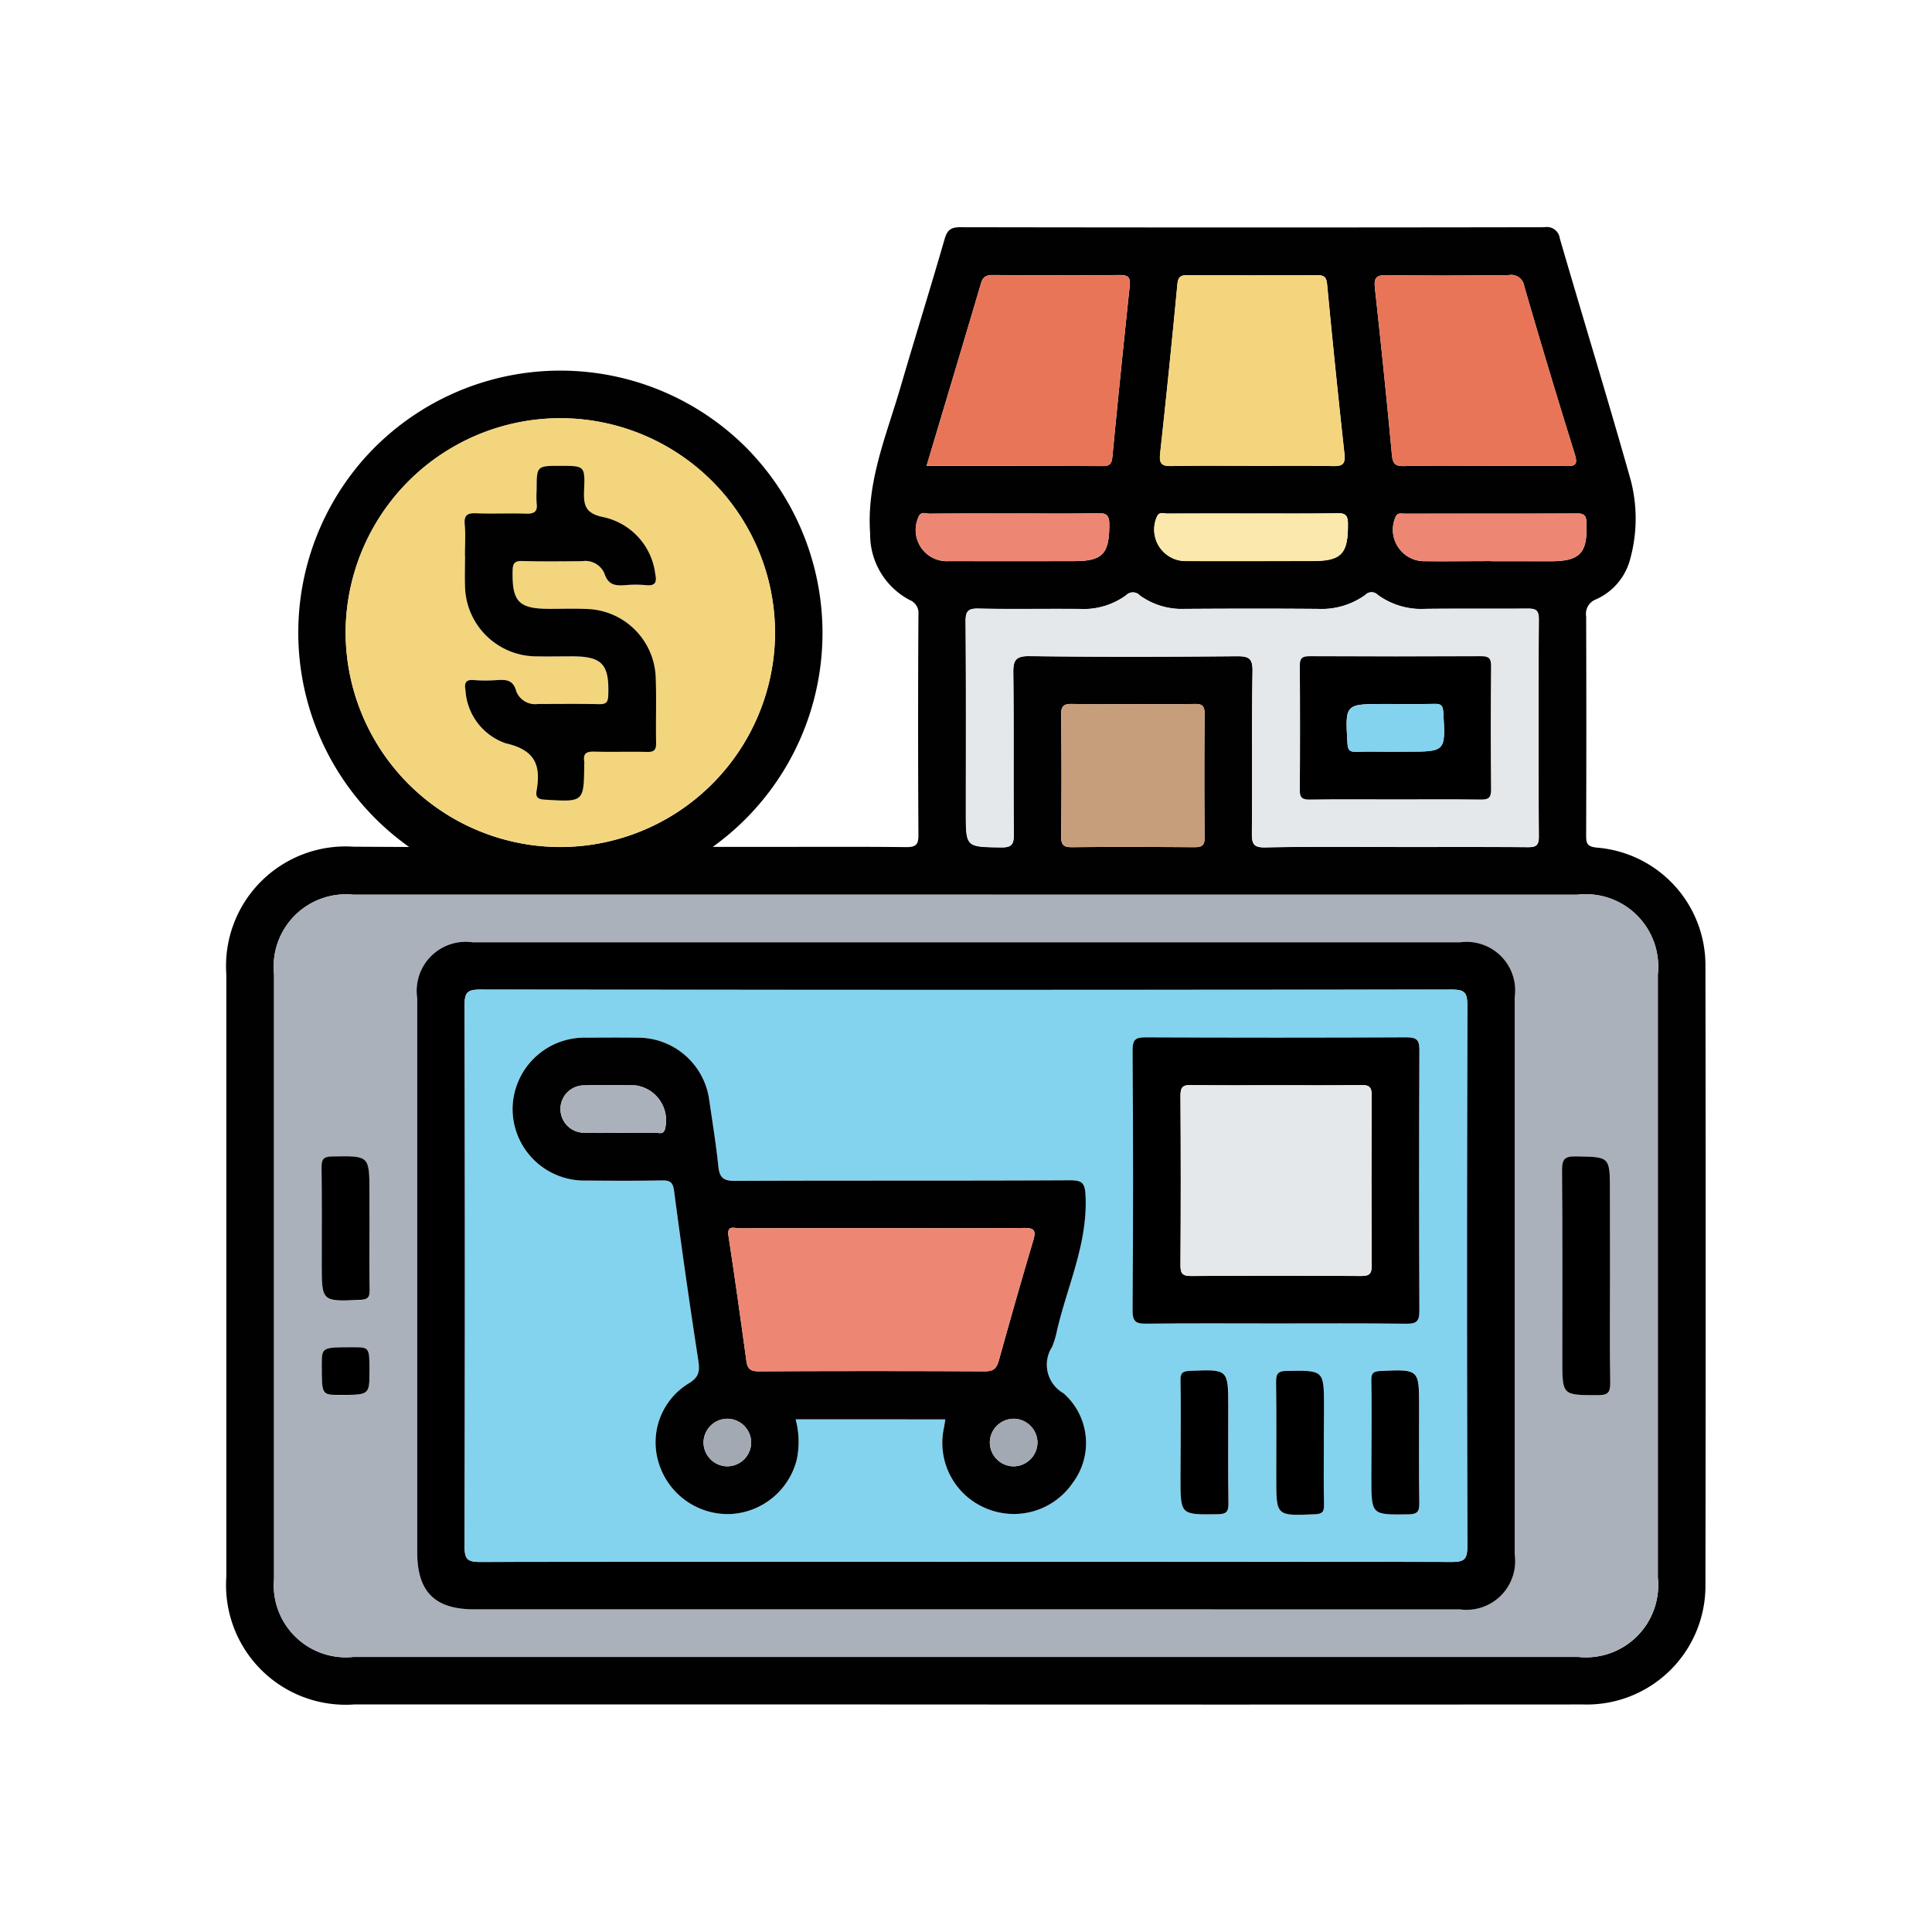 <svg xmlns="http://www.w3.org/2000/svg" width="85" height="85" viewBox="0 0 85 85">
  <g id="Grupo_957382" data-name="Grupo 957382" transform="translate(-180 -6099)">
    <rect id="Rectángulo_34178" data-name="Rectángulo 34178" width="85" height="85" transform="translate(180 6099)" fill="none"/>
    <g id="Grupo_957383" data-name="Grupo 957383" transform="translate(629.066 5851.702)">
      <path id="Trazado_632174" data-name="Trazado 632174" d="M-431.065,284.562a11.558,11.558,0,0,1-1.908-17.167,11.561,11.561,0,0,1,16.64-.5,11.585,11.585,0,0,1-1.376,17.663h2.348c2.055,0,4.11-.013,6.165.01.427,0,.54-.106.537-.535q-.028-4.846,0-9.693a.614.614,0,0,0-.386-.644,3.262,3.262,0,0,1-1.739-2.929c-.16-2.255.7-4.272,1.312-6.352.64-2.194,1.323-4.375,1.957-6.571.114-.4.253-.55.692-.549q12.856.022,25.712,0a.571.571,0,0,1,.67.493c1.033,3.553,2.121,7.091,3.125,10.652a6.7,6.7,0,0,1-.022,3.428,2.679,2.679,0,0,1-1.512,1.8.678.678,0,0,0-.432.748q.016,4.814,0,9.628c0,.355.034.5.469.546a5.191,5.191,0,0,1,4.779,5.226q.022,13.59,0,27.18a5.22,5.22,0,0,1-5.4,5.291q-15.71.01-31.419,0-11.315,0-22.629,0a5.263,5.263,0,0,1-5.627-5.6q0-13.263,0-26.525a5.26,5.26,0,0,1,5.609-5.612Zm24.566,2.1h-27.025a3.179,3.179,0,0,0-3.484,3.5q0,13.3,0,26.592a3.171,3.171,0,0,0,3.476,3.445h53.918a3.179,3.179,0,0,0,3.486-3.5q0-13.263,0-26.526a3.186,3.186,0,0,0-3.543-3.51Zm-27.361-11.578a9.459,9.459,0,0,0,9.366,9.48,9.46,9.46,0,0,0,9.527-9.386,9.456,9.456,0,0,0-9.367-9.479A9.454,9.454,0,0,0-433.86,275.081Zm46.175,9.481c1.946,0,3.892-.009,5.838.008.356,0,.482-.074.48-.459q-.024-4.781,0-9.562c0-.449-.173-.478-.532-.474-1.486.016-2.974-.006-4.46.012a3.251,3.251,0,0,1-2.093-.614.382.382,0,0,0-.558.007,3.307,3.307,0,0,1-2.1.608c-1.946-.016-3.892-.013-5.837,0a3.154,3.154,0,0,1-1.97-.588.419.419,0,0,0-.613-.009,3.181,3.181,0,0,1-2.032.6c-1.487-.016-2.974.017-4.46-.017-.472-.011-.568.129-.564.578.022,2.794.011,5.589.011,8.383,0,1.546,0,1.524,1.553,1.545.481.007.561-.148.556-.586-.022-2.358.007-4.716-.023-7.073-.007-.56.088-.765.72-.757,3.038.039,6.078.031,9.117.005.52,0,.7.083.689.655-.038,2.379,0,4.759-.027,7.138,0,.466.076.628.592.618C-391.49,284.54-389.587,284.562-387.685,284.562Zm-6.286-16.77c1.18,0,2.36-.016,3.54.009.412.009.569-.071.518-.529q-.412-3.738-.766-7.483c-.031-.324-.151-.388-.441-.387q-2.851.015-5.7,0c-.29,0-.411.061-.442.386q-.356,3.744-.763,7.483c-.05.458.105.538.518.529C-396.332,267.776-395.151,267.792-393.971,267.792Zm-14.33,0c2.642,0,5.2,0,7.756.006.319,0,.393-.119.421-.415q.361-3.746.76-7.489c.038-.354-.025-.5-.429-.5-1.859.02-3.717.013-5.576,0-.273,0-.443.052-.53.344C-406.684,262.4-407.48,265.046-408.3,267.792Zm24.559,0c1.181,0,2.362-.013,3.542.007.418.007.57-.034.418-.522q-1.149-3.681-2.222-7.385a.578.578,0,0,0-.682-.493c-1.793.019-3.586.029-5.379,0-.519-.01-.552.189-.506.61.264,2.429.518,4.859.743,7.292.037.4.149.513.543.5C-386.1,267.776-384.924,267.792-383.743,267.792Zm-15.45,10.482c-.9,0-1.793.013-2.689-.007-.346-.008-.5.056-.5.454q.032,2.685,0,5.37c0,.368.1.482.473.478,1.792-.019,3.585-.014,5.378,0,.317,0,.466-.05.462-.421q-.028-2.718,0-5.436c0-.34-.089-.454-.439-.445C-397.4,278.29-398.3,278.274-399.193,278.274Zm-5.243-8.385c-1.245,0-2.489-.006-3.734.007-.164,0-.39-.129-.494.163a1.372,1.372,0,0,0,1.345,1.924q2.751.006,5.5,0c1.265,0,1.554-.319,1.557-1.6,0-.4-.1-.518-.508-.509C-401.99,269.907-403.213,269.889-404.436,269.889Zm10.464,0c-1.246,0-2.492,0-3.738,0-.153,0-.349-.1-.454.13a1.387,1.387,0,0,0,1.241,1.959c1.858.009,3.716,0,5.575,0,1.307,0,1.594-.314,1.585-1.635,0-.369-.1-.477-.471-.47C-391.48,269.9-392.726,269.889-393.973,269.889Zm10.492,2.1h2.62c1.318,0,1.643-.359,1.591-1.691-.012-.3-.082-.413-.4-.411-2.533.012-5.066.005-7.6.009-.138,0-.3-.06-.393.131a1.388,1.388,0,0,0,1.17,1.958C-385.49,272-384.485,271.985-383.48,271.985Z" fill="#010101"/>
      <path id="Trazado_632175" data-name="Trazado 632175" d="M-400.6,369.151h26.828a3.186,3.186,0,0,1,3.543,3.51q0,13.263,0,26.526a3.179,3.179,0,0,1-3.486,3.5h-53.918a3.171,3.171,0,0,1-3.476-3.445q0-13.3,0-26.592a3.18,3.18,0,0,1,3.484-3.5Zm-.054,31.443h21.715a2.14,2.14,0,0,0,2.412-2.423q0-12.25,0-24.5a2.138,2.138,0,0,0-2.411-2.424h-43.429a2.158,2.158,0,0,0-2.445,2.455q0,12.184,0,24.368c0,1.75.769,2.523,2.509,2.523Zm28.326-14.6V382.2c0-1.529,0-1.506-1.5-1.533-.49-.008-.614.118-.609.608.026,2.789.013,5.578.013,8.367,0,1.543,0,1.526,1.568,1.531.427,0,.548-.112.541-.54C-372.342,389.085-372.326,387.538-372.326,385.99Zm-54.583-2.1v-1.632c0-1.628,0-1.614-1.64-1.585-.375.007-.472.117-.467.479.019,1.415.008,2.829.008,4.244,0,1.676,0,1.666,1.706,1.585.317-.015.405-.107.4-.413C-426.92,385.673-426.909,384.78-426.909,383.887Zm0,6.234c0-1.056,0-1.056-.715-1.057-1.385,0-1.385,0-1.385.779,0,1.317,0,1.317.78,1.318C-426.909,391.161-426.909,391.161-426.909,390.122Z" transform="translate(-5.901 -82.492)" fill="#aab1bb"/>
      <path id="Trazado_632176" data-name="Trazado 632176" d="M-419.11,298.674a9.454,9.454,0,0,1,9.526-9.385,9.456,9.456,0,0,1,9.367,9.479,9.46,9.46,0,0,1-9.527,9.386A9.459,9.459,0,0,1-419.11,298.674Zm5.248-3.335h0c0,.458-.013.917,0,1.375a3.15,3.15,0,0,0,3.074,3.052c.546.016,1.093,0,1.639,0,1.32,0,1.636.351,1.589,1.695-.01.305-.079.416-.4.409-.9-.021-1.792-.008-2.689-.008a.891.891,0,0,1-.956-.55c-.141-.534-.465-.524-.871-.5a6.367,6.367,0,0,1-.983,0c-.384-.039-.443.133-.382.453a2.634,2.634,0,0,0,1.77,2.327c1.32.3,1.549.981,1.356,2.1-.048.276.068.361.358.379,1.724.106,1.723.115,1.74-1.555a.747.747,0,0,0,0-.131c-.062-.361.115-.435.443-.426.765.021,1.531,0,2.3.012.3.007.427-.056.419-.39-.023-.982.021-1.966-.02-2.946a3.128,3.128,0,0,0-2.966-2.95c-.567-.027-1.137-.008-1.705-.008-1.355,0-1.649-.315-1.623-1.662.006-.334.079-.454.434-.443.874.026,1.749.013,2.623.007a.919.919,0,0,1,.976.523c.165.522.479.567.917.532a5.006,5.006,0,0,1,.917,0c.406.042.488-.127.41-.486a2.92,2.92,0,0,0-2.28-2.506c-.815-.162-.88-.536-.852-1.2.045-1.056.012-1.057-1.037-1.057s-1.051,0-1.051,1.055a4.492,4.492,0,0,0,0,.589c.052.389-.124.472-.48.46-.721-.025-1.443.013-2.164-.016-.382-.015-.559.06-.519.491C-413.829,294.419-413.862,294.881-413.862,295.339Z" transform="translate(-14.75 -23.593)" fill="#f3d57e"/>
      <path id="Trazado_632177" data-name="Trazado 632177" d="M-296.283,329.67c-1.9,0-3.8-.022-5.706.014-.516.01-.6-.152-.592-.618.024-2.379-.011-4.76.027-7.138.009-.572-.169-.66-.689-.655-3.039.026-6.078.034-9.117-.005-.632-.008-.727.2-.72.757.029,2.357,0,4.715.023,7.073,0,.438-.075.593-.556.586-1.553-.022-1.553,0-1.553-1.545,0-2.794.011-5.589-.011-8.383,0-.449.092-.589.564-.578,1.486.034,2.973,0,4.46.017a3.181,3.181,0,0,0,2.032-.6.419.419,0,0,1,.613.009,3.154,3.154,0,0,0,1.97.588c1.946-.012,3.892-.015,5.837,0a3.307,3.307,0,0,0,2.1-.608.382.382,0,0,1,.558-.007,3.251,3.251,0,0,0,2.092.614c1.486-.018,2.974,0,4.46-.012.359,0,.535.025.532.474q-.034,4.781,0,9.562c0,.385-.124.461-.48.459C-292.391,329.662-294.337,329.67-296.283,329.67Zm-.024-2.1c1.268,0,2.535-.011,3.8.008.339.005.442-.086.439-.433q-.026-2.717,0-5.434c0-.34-.087-.439-.434-.437q-3.77.022-7.54,0c-.339,0-.442.085-.439.433q.026,2.717,0,5.434c0,.339.087.443.434.438C-298.8,327.562-297.553,327.574-296.307,327.574Z" transform="translate(-91.402 -45.108)" fill="#e5e8eb"/>
      <path id="Trazado_632178" data-name="Trazado 632178" d="M-278.57,273.7c-1.18,0-2.36-.016-3.54.009-.413.009-.568-.071-.518-.529q.411-3.738.763-7.483c.031-.325.152-.388.442-.386q2.851.014,5.7,0c.291,0,.411.063.441.387q.358,3.744.766,7.483c.051.459-.106.538-.518.529C-276.209,273.684-277.39,273.7-278.57,273.7Z" transform="translate(-115.402 -5.907)" fill="#f4d57e"/>
      <path id="Trazado_632179" data-name="Trazado 632179" d="M-321.739,273.689c.822-2.746,1.618-5.394,2.4-8.045.087-.292.256-.345.53-.344,1.859.009,3.718.016,5.576,0,.4,0,.466.141.429.5q-.4,3.743-.76,7.489c-.029.3-.1.416-.421.415C-316.54,273.684-319.1,273.689-321.739,273.689Z" transform="translate(-86.563 -5.897)" fill="#e97559"/>
      <path id="Trazado_632180" data-name="Trazado 632180" d="M-241.784,273.677c-1.181,0-2.362-.016-3.542.009-.395.008-.506-.107-.543-.5-.225-2.433-.48-4.863-.743-7.292-.046-.422-.013-.62.506-.61,1.792.034,3.586.024,5.379,0a.578.578,0,0,1,.682.493q1.078,3.7,2.222,7.385c.152.488,0,.53-.418.522C-239.423,273.663-240.6,273.677-241.784,273.677Z" transform="translate(-141.959 -5.884)" fill="#e97559"/>
      <path id="Trazado_632181" data-name="Trazado 632181" d="M-295.988,337.184c.9,0,1.793.015,2.689-.008.35-.009.442.105.439.445q-.023,2.718,0,5.436c0,.371-.146.423-.462.421-1.793-.012-3.586-.016-5.378,0-.377,0-.477-.11-.473-.478q.027-2.685,0-5.37c0-.4.15-.462.5-.454C-297.781,337.2-296.884,337.184-295.988,337.184Z" transform="translate(-103.205 -58.909)" fill="#c79e7c"/>
      <path id="Trazado_632182" data-name="Trazado 632182" d="M-319.181,305.2c1.223,0,2.446.018,3.668-.01.408-.009.509.108.508.509,0,1.278-.292,1.6-1.557,1.6q-2.751,0-5.5,0a1.372,1.372,0,0,1-1.345-1.924c.1-.292.329-.161.494-.163C-321.671,305.2-320.426,305.2-319.181,305.2Z" transform="translate(-85.255 -35.315)" fill="#ed8773"/>
      <path id="Trazado_632183" data-name="Trazado 632183" d="M-279.281,305.217c1.246,0,2.492.014,3.738-.009.372-.007.468.1.471.47.009,1.321-.278,1.634-1.585,1.635-1.858,0-3.717.006-5.575,0a1.387,1.387,0,0,1-1.241-1.959c.1-.227.3-.129.454-.13C-281.774,305.213-280.528,305.217-279.281,305.217Z" transform="translate(-114.691 -35.328)" fill="#fae8ad"/>
      <path id="Trazado_632184" data-name="Trazado 632184" d="M-239.291,307.339c-1,0-2.009.012-3.013,0a1.388,1.388,0,0,1-1.17-1.958c.093-.191.256-.131.393-.131,2.533,0,5.066,0,7.6-.009.321,0,.391.107.4.411.052,1.332-.273,1.691-1.591,1.691Z" transform="translate(-144.189 -35.354)" fill="#ed8773"/>
      <path id="Trazado_632185" data-name="Trazado 632185" d="M-382.956,406.483h-21.649c-1.74,0-2.509-.774-2.509-2.523q0-12.184,0-24.368a2.158,2.158,0,0,1,2.445-2.455h43.429a2.138,2.138,0,0,1,2.411,2.424q0,12.249,0,24.5a2.141,2.141,0,0,1-2.412,2.424Zm-.013-2.1q10.691,0,21.382.014c.547,0,.675-.13.673-.674q-.029-11.919,0-23.838c0-.55-.138-.67-.677-.669q-21.382.024-42.763,0c-.547,0-.675.13-.673.674q.03,11.919,0,23.838c0,.55.138.671.677.67Q-393.66,404.37-382.97,404.387Z" transform="translate(-23.597 -88.381)"/>
      <path id="Trazado_632186" data-name="Trazado 632186" d="M-213.1,418.347c0,1.547-.016,3.094.01,4.641.007.429-.114.542-.541.54-1.568,0-1.568.012-1.568-1.531,0-2.789.013-5.578-.013-8.367,0-.49.119-.616.609-.608,1.5.026,1.5,0,1.5,1.533Z" transform="translate(-165.131 -114.848)"/>
      <path id="Trazado_632187" data-name="Trazado 632187" d="M-421.033,416.234c0,.892-.011,1.785.006,2.677.006.306-.083.4-.4.413-1.706.081-1.706.092-1.706-1.585,0-1.415.011-2.83-.008-4.244-.005-.362.092-.472.467-.479,1.64-.029,1.64-.042,1.64,1.585Z" transform="translate(-11.778 -114.839)"/>
      <path id="Trazado_632188" data-name="Trazado 632188" d="M-421.011,446.076c0,1.039,0,1.039-1.319,1.039-.78,0-.78,0-.78-1.318,0-.78,0-.78,1.385-.779C-421.011,445.02-421.011,445.02-421.011,446.076Z" transform="translate(-11.8 -138.446)"/>
      <path id="Trazado_632189" data-name="Trazado 632189" d="M-399.157,301.228c0-.458.033-.92-.009-1.374-.04-.432.138-.506.52-.491.72.028,1.443-.009,2.164.016.355.012.532-.071.48-.46a4.492,4.492,0,0,1,0-.589c0-1.055,0-1.055,1.051-1.055s1.081,0,1.037,1.057c-.028.662.036,1.036.851,1.2a2.92,2.92,0,0,1,2.28,2.506c.077.359,0,.528-.41.486a5,5,0,0,0-.917,0c-.438.035-.752-.009-.917-.532a.919.919,0,0,0-.976-.523c-.875.006-1.749.019-2.623-.007-.355-.01-.428.109-.434.443-.026,1.346.267,1.661,1.623,1.662.569,0,1.138-.019,1.705.008a3.128,3.128,0,0,1,2.966,2.95c.041.981,0,1.965.02,2.946.008.334-.122.4-.419.39-.765-.017-1.531.009-2.3-.012-.328-.009-.5.064-.443.426a.75.75,0,0,1,0,.131c-.017,1.671-.016,1.662-1.74,1.555-.29-.018-.406-.1-.358-.379.193-1.116-.036-1.8-1.356-2.1a2.634,2.634,0,0,1-1.77-2.327c-.06-.32,0-.492.382-.453a6.363,6.363,0,0,0,.983,0c.406-.022.729-.032.871.5a.891.891,0,0,0,.956.55c.9,0,1.793-.013,2.689.008.322.007.391-.1.4-.409.047-1.344-.269-1.694-1.589-1.695-.546,0-1.094.012-1.639,0a3.15,3.15,0,0,1-3.074-3.052c-.015-.458,0-.917,0-1.375Z" transform="translate(-29.454 -29.482)" fill="#010101"/>
      <path id="Trazado_632190" data-name="Trazado 632190" d="M-255.008,335.485c-1.246,0-2.492-.013-3.737.008-.347.006-.437-.1-.434-.438q.024-2.717,0-5.434c0-.347.1-.434.439-.433q3.77.02,7.54,0c.347,0,.437.1.434.437q-.024,2.717,0,5.434c0,.347-.1.438-.439.433C-252.473,335.474-253.741,335.485-255.008,335.485Zm0-2.1h.523c1.731,0,1.722,0,1.618-1.734-.017-.283-.089-.375-.374-.368-.741.017-1.482.006-2.224.006-1.731,0-1.722,0-1.618,1.734.017.282.088.378.374.368C-256.141,333.376-255.574,333.389-255.007,333.389Z" transform="translate(-132.701 -53.019)"/>
      <path id="Trazado_632191" data-name="Trazado 632191" d="M-377.11,410.239q-10.691,0-21.382.013c-.54,0-.679-.119-.677-.67q.03-11.919,0-23.838c0-.544.127-.674.673-.673q21.382.025,42.763,0c.54,0,.679.119.677.669q-.03,11.919,0,23.838c0,.544-.127.675-.673.674Q-366.419,410.222-377.11,410.239Zm-7.495-6.264h6.585c-.026.155-.044.284-.07.41a3.117,3.117,0,0,0,1.871,3.509,3.137,3.137,0,0,0,3.818-1.147,2.912,2.912,0,0,0-.42-3.92,1.443,1.443,0,0,1-.5-2.045,4.059,4.059,0,0,0,.221-.75c.462-1.959,1.353-3.822,1.248-5.912-.028-.551-.15-.667-.684-.664-4.917.022-9.834,0-14.751.026-.51,0-.67-.156-.72-.636-.1-.975-.258-1.944-.4-2.915a3.166,3.166,0,0,0-3.165-2.749c-.743-.009-1.486-.007-2.229,0a3.162,3.162,0,0,0-3.259,3.131,3.156,3.156,0,0,0,3.235,3.155c1.115.01,2.229.014,3.344-.005.348-.006.477.08.527.455q.5,3.727,1.063,7.444c.074.479.052.75-.427,1.035a3.037,3.037,0,0,0-1.3,3.531,3.18,3.18,0,0,0,3.136,2.213,3.171,3.171,0,0,0,2.927-2.4A3.814,3.814,0,0,0-384.6,403.976Zm21.091-4.218c1.923,0,3.846-.013,5.769.01.437.005.592-.074.59-.556q-.033-5.727,0-11.455c0-.435-.074-.591-.556-.588q-5.736.033-11.472,0c-.436,0-.592.074-.589.556q.033,5.727,0,11.455c0,.524.17.592.627.586C-367.273,399.744-365.393,399.758-363.514,399.758Zm-4.15,5.239v1.569c0,1.625,0,1.612,1.637,1.587.369-.006.476-.1.471-.472-.021-1.416-.008-2.832-.008-4.248,0-1.669,0-1.659-1.7-1.586-.311.013-.41.092-.4.406C-367.653,403.166-367.665,404.082-367.665,405Zm6.3,0V403.43c0-1.623,0-1.61-1.639-1.586-.372.006-.474.109-.468.475.02,1.416.008,2.832.008,4.248,0,1.669,0,1.659,1.7,1.584.314-.014.407-.1.4-.408C-361.379,406.829-361.367,405.914-361.367,405Zm2.1-.066v1.634c0,1.624,0,1.611,1.638,1.586.371-.005.475-.107.469-.474-.02-1.416-.008-2.832-.008-4.248,0-1.669,0-1.659-1.7-1.585-.313.014-.408.1-.4.408C-359.255,403.146-359.267,404.039-359.267,404.932Z" transform="translate(-29.457 -94.233)" fill="#83d3ef"/>
      <path id="Trazado_632192" data-name="Trazado 632192" d="M-249.216,339.284c-.567,0-1.134-.013-1.7.006-.286.01-.357-.086-.374-.368-.1-1.734-.113-1.734,1.618-1.734.742,0,1.483.011,2.224-.006.285-.007.357.086.374.368.1,1.734.113,1.734-1.618,1.734Z" transform="translate(-138.492 -58.914)" fill="#83d3ef"/>
      <path id="Trazado_632193" data-name="Trazado 632193" d="M-378.664,409.89a3.815,3.815,0,0,1,.05,1.768,3.171,3.171,0,0,1-2.927,2.4,3.18,3.18,0,0,1-3.136-2.213,3.037,3.037,0,0,1,1.3-3.531c.48-.285.5-.556.427-1.035q-.572-3.716-1.063-7.444c-.05-.375-.178-.461-.526-.455-1.114.019-2.229.015-3.344.005a3.156,3.156,0,0,1-3.235-3.155,3.162,3.162,0,0,1,3.259-3.131c.743-.006,1.486-.009,2.229,0a3.166,3.166,0,0,1,3.165,2.749c.141.97.3,1.94.4,2.915.05.48.211.639.72.636,4.917-.022,9.834,0,14.751-.026.534,0,.656.113.684.664.105,2.09-.786,3.953-1.248,5.912a4.062,4.062,0,0,1-.221.75,1.444,1.444,0,0,0,.5,2.045,2.912,2.912,0,0,1,.42,3.92,3.137,3.137,0,0,1-3.818,1.147,3.117,3.117,0,0,1-1.871-3.509c.026-.127.044-.255.07-.41Zm3.748-8.41c-2.075,0-4.15,0-6.224.006-.208,0-.556-.166-.478.34.28,1.83.537,3.663.788,5.5.047.344.181.455.539.453q4.979-.023,9.959,0c.393,0,.517-.15.611-.488.49-1.761.989-3.52,1.511-5.271.13-.436.052-.555-.416-.55C-370.723,401.493-372.819,401.48-374.916,401.48Zm-11.451-4.193c.523,0,1.047,0,1.57,0,.134,0,.3.071.377-.139a1.552,1.552,0,0,0-1.295-1.95c-.741-.014-1.484-.018-2.224,0a1.038,1.038,0,0,0-1.071,1.009,1.042,1.042,0,0,0,1.073,1.074C-387.415,397.3-386.89,397.286-386.367,397.287Zm4.674,12.579a1.054,1.054,0,0,0-1.023,1.054,1.056,1.056,0,0,0,1.039,1.039,1.057,1.057,0,0,0,1.056-1.087A1.056,1.056,0,0,0-381.693,409.867Zm12.645,0a1.056,1.056,0,0,0-1.072,1.005,1.058,1.058,0,0,0,.99,1.087,1.058,1.058,0,0,0,1.105-1.038A1.056,1.056,0,0,0-369.047,409.867Z" transform="translate(-35.397 -100.148)" fill="#010102"/>
      <path id="Trazado_632194" data-name="Trazado 632194" d="M-280.933,405.652c-1.879,0-3.758-.014-5.638.01-.457.006-.63-.062-.627-.586q.04-5.727,0-11.455c0-.482.153-.557.589-.556q5.736.026,11.472,0c.482,0,.558.153.556.588q-.026,5.727,0,11.455c0,.482-.153.561-.59.556C-277.087,405.639-279.01,405.652-280.933,405.652Zm.048-10.481c-1.246,0-2.492.014-3.737-.009-.372-.007-.471.1-.469.47q.024,3.732,0,7.464c0,.37.1.471.47.468q3.738-.024,7.475,0c.371,0,.471-.1.469-.469q-.024-3.732,0-7.464c0-.37-.1-.475-.47-.469C-278.393,395.185-279.639,395.171-280.885,395.171Z" transform="translate(-112.038 -100.128)"/>
      <path id="Trazado_632195" data-name="Trazado 632195" d="M-279.163,452.063c0-.915.012-1.83-.007-2.745-.007-.314.092-.392.4-.406,1.7-.073,1.7-.083,1.7,1.586,0,1.416-.012,2.832.008,4.248.005.37-.1.467-.471.472-1.637.024-1.637.037-1.637-1.588Z" transform="translate(-117.958 -141.3)"/>
      <path id="Trazado_632196" data-name="Trazado 632196" d="M-261.072,452.113c0,.915-.012,1.83.007,2.745.006.311-.087.395-.4.408-1.705.075-1.7.085-1.7-1.584,0-1.416.012-2.832-.008-4.248-.005-.366.1-.469.468-.475,1.639-.025,1.639-.038,1.639,1.586Z" transform="translate(-129.751 -141.347)"/>
      <path id="Trazado_632197" data-name="Trazado 632197" d="M-247.171,452c0-.893.012-1.787-.007-2.679-.007-.312.089-.394.4-.408,1.7-.074,1.7-.084,1.7,1.585,0,1.416-.012,2.832.008,4.248.005.367-.1.468-.469.474-1.638.024-1.638.038-1.638-1.586Z" transform="translate(-141.553 -141.298)"/>
      <path id="Trazado_632198" data-name="Trazado 632198" d="M-348.265,425c2.1,0,4.193.013,6.289-.01.468-.005.546.114.416.55-.522,1.752-1.022,3.51-1.511,5.271-.094.338-.217.49-.611.488q-4.979-.028-9.959,0c-.358,0-.492-.109-.539-.453-.251-1.834-.508-3.668-.788-5.5-.078-.506.27-.339.478-.34C-352.415,425-350.34,425-348.265,425Z" transform="translate(-62.048 -123.667)" fill="#ed8773"/>
      <path id="Trazado_632199" data-name="Trazado 632199" d="M-380.458,403.167c-.524,0-1.048.016-1.57-.005a1.042,1.042,0,0,1-1.073-1.074,1.038,1.038,0,0,1,1.071-1.009c.741-.022,1.483-.017,2.225,0a1.552,1.552,0,0,1,1.295,1.95c-.077.209-.243.137-.377.139C-379.411,403.173-379.935,403.168-380.458,403.167Z" transform="translate(-41.306 -106.029)" fill="#aab1bb"/>
      <path id="Trazado_632200" data-name="Trazado 632200" d="M-358.095,457a1.056,1.056,0,0,1,1.072,1.006,1.057,1.057,0,0,1-1.056,1.087,1.056,1.056,0,0,1-1.039-1.039A1.054,1.054,0,0,1-358.095,457Z" transform="translate(-58.995 -147.284)" fill="#a2a9b2"/>
      <path id="Trazado_632201" data-name="Trazado 632201" d="M-310.06,457a1.056,1.056,0,0,1,1.023,1.055,1.058,1.058,0,0,1-1.105,1.038,1.058,1.058,0,0,1-.99-1.087A1.056,1.056,0,0,1-310.06,457Z" transform="translate(-94.385 -147.284)" fill="#a2a9b2"/>
      <path id="Trazado_632202" data-name="Trazado 632202" d="M-274.97,401.07c1.246,0,2.492.014,3.737-.009.37-.007.472.1.47.469q-.024,3.732,0,7.464c0,.369-.1.472-.469.469q-3.737-.024-7.475,0c-.37,0-.472-.1-.47-.468q.024-3.732,0-7.464c0-.369.1-.476.469-.47C-277.462,401.084-276.216,401.07-274.97,401.07Z" transform="translate(-117.953 -106.026)" fill="#e5e8eb"/>
    </g>
  </g>
</svg>
